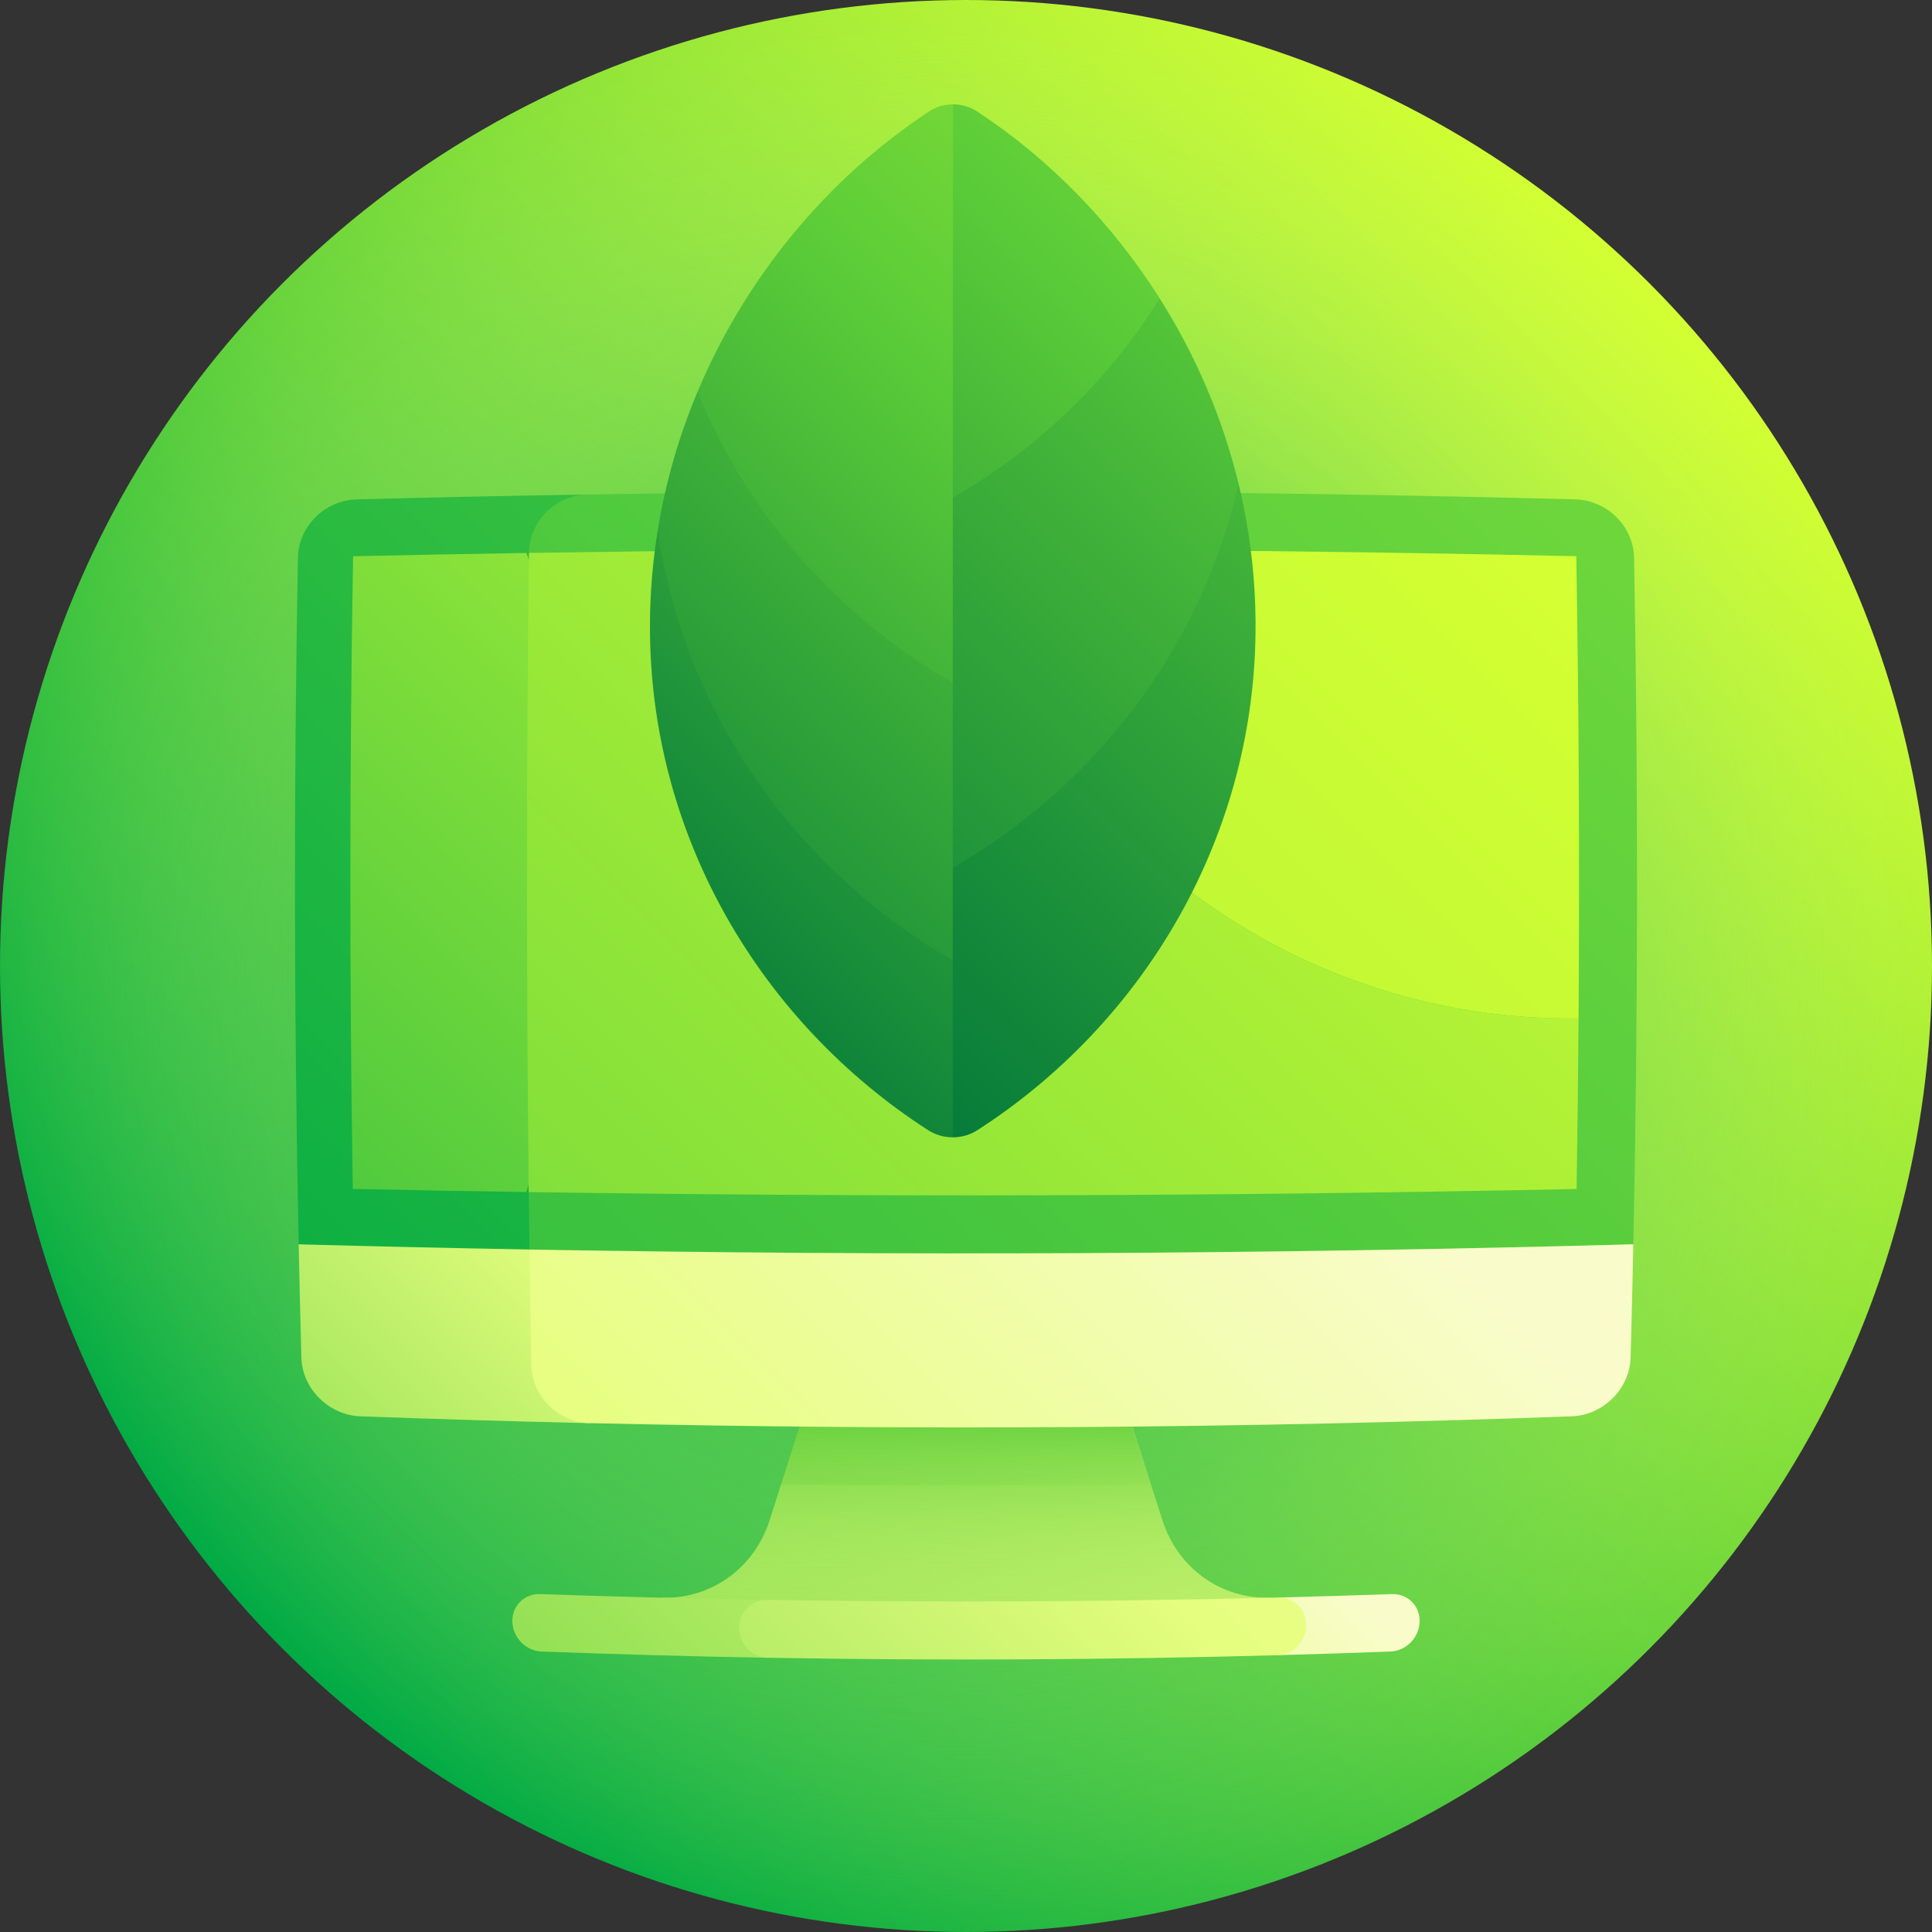 <svg id="Capa_1" enable-background="new 0 0 512 512" height="512" viewBox="0 0 512 512" width="512" xmlns="http://www.w3.org/2000/svg" xmlns:xlink="http://www.w3.org/1999/xlink"><rect x="0" y="0" width="512" height="512" fill="#333333" stroke="none"/><linearGradient id="SVGID_1_" gradientUnits="userSpaceOnUse" x1="74.98" x2="437.018" y1="437.019" y2="74.981"><stop offset="0" stop-color="#00aa45"/><stop offset="1" stop-color="#d3ff33"/></linearGradient><radialGradient id="SVGID_2_" cx="256" cy="256" gradientUnits="userSpaceOnUse" r="256"><stop offset="0" stop-color="#00aa45"/><stop offset=".102" stop-color="#0faf49" stop-opacity=".899"/><stop offset=".295" stop-color="#35bd52" stop-opacity=".705"/><stop offset=".561" stop-color="#73d462" stop-opacity=".439"/><stop offset=".886" stop-color="#c7f377" stop-opacity=".114"/><stop offset="1" stop-color="#e6fe7f" stop-opacity="0"/></radialGradient><linearGradient id="lg1"><stop offset="0" stop-color="#00aa45"/><stop offset=".121" stop-color="#12b143"/><stop offset=".365" stop-color="#41c43f"/><stop offset=".705" stop-color="#8ce339"/><stop offset="1" stop-color="#d3ff33"/></linearGradient><linearGradient id="SVGID_3_" gradientUnits="userSpaceOnUse" x1="-13.066" x2="670.332" xlink:href="#lg1" y1="374.615" y2="-308.783"/><linearGradient id="SVGID_4_" gradientUnits="userSpaceOnUse" x1="-168.941" x2="843.827" xlink:href="#lg1" y1="690.486" y2="-322.282"/><linearGradient id="lg2"><stop offset="0" stop-color="#5ccd38"/><stop offset=".5" stop-color="#e6fe7f"/><stop offset="1" stop-color="#f9fcca"/></linearGradient><linearGradient id="SVGID_5_" gradientUnits="userSpaceOnUse" x1="163.802" x2="576.07" xlink:href="#lg2" y1="514.87" y2="102.602"/><linearGradient id="SVGID_6_" gradientUnits="userSpaceOnUse" x1="231.795" x2="426.288" xlink:href="#lg2" y1="412.377" y2="217.885"/><linearGradient id="SVGID_7_" gradientUnits="userSpaceOnUse" x1="256" x2="256" y1="475.925" y2="370.647"><stop offset="0" stop-color="#e6fe7f" stop-opacity="0"/><stop offset=".169" stop-color="#e2fd7d" stop-opacity=".169"/><stop offset=".34" stop-color="#d6f877" stop-opacity=".34"/><stop offset=".511" stop-color="#c2f16c" stop-opacity=".511"/><stop offset=".683" stop-color="#a5e75e" stop-opacity=".683"/><stop offset=".855" stop-color="#81da4b" stop-opacity=".855"/><stop offset="1" stop-color="#5ccd38"/></linearGradient><linearGradient id="SVGID_8_" gradientUnits="userSpaceOnUse" x1="21.162" x2="274.591" xlink:href="#lg2" y1="449.991" y2="196.562"/><linearGradient id="SVGID_9_" gradientUnits="userSpaceOnUse" x1="59.455" x2="343.943" xlink:href="#lg2" y1="575.223" y2="290.736"/><linearGradient id="SVGID_10_" gradientUnits="userSpaceOnUse" x1="248.594" x2="360.98" xlink:href="#lg2" y1="537.037" y2="424.651"/><linearGradient id="SVGID_11_" gradientUnits="userSpaceOnUse" x1="76.73" x2="456.856" xlink:href="#lg2" y1="525.843" y2="145.717"/><linearGradient id="SVGID_12_" gradientUnits="userSpaceOnUse" x1="100.328" x2="491.797" xlink:href="#lg2" y1="601.804" y2="210.336"/><linearGradient id="SVGID_13_" gradientUnits="userSpaceOnUse" x1="-108.601" x2="286.392" xlink:href="#lg1" y1="456.765" y2="61.772"/><linearGradient id="SVGID_14_" gradientUnits="userSpaceOnUse" x1="-777.036" x2="397.639" xlink:href="#lg1" y1="1320.751" y2="146.077"/><linearGradient id="SVGID_15_" gradientUnits="userSpaceOnUse" x1="-333.204" x2="423.1" xlink:href="#lg1" y1="843.014" y2="86.71"/><linearGradient id="lg3"><stop offset="0" stop-color="#00753b"/><stop offset=".123" stop-color="#12873a"/><stop offset=".37" stop-color="#41b339"/><stop offset=".5" stop-color="#5ccd38"/><stop offset=".779" stop-color="#9de835"/><stop offset="1" stop-color="#d3ff33"/></linearGradient><linearGradient id="SVGID_16_" gradientUnits="userSpaceOnUse" x1="154.549" x2="464.266" xlink:href="#lg3" y1="279.833" y2="-29.884"/><linearGradient id="SVGID_17_" gradientUnits="userSpaceOnUse" x1="119.661" x2="450.774" xlink:href="#lg3" y1="278.144" y2="-52.969"/><linearGradient id="SVGID_18_" gradientUnits="userSpaceOnUse" x1="79.053" x2="427.67" xlink:href="#lg3" y1="273.214" y2="-75.403"/><linearGradient id="SVGID_19_" gradientUnits="userSpaceOnUse" x1="213.031" x2="578.989" xlink:href="#lg3" y1="297.043" y2="-68.914"/><linearGradient id="SVGID_20_" gradientUnits="userSpaceOnUse" x1="154.355" x2="542.145" xlink:href="#lg3" y1="283.012" y2="-104.778"/><linearGradient id="SVGID_21_" gradientUnits="userSpaceOnUse" x1="89.814" x2="461.713" xlink:href="#lg3" y1="246.331" y2="-125.568"/><g><circle cx="256" cy="256" fill="url(#SVGID_1_)" r="256"/><circle cx="256" cy="256" fill="url(#SVGID_2_)" r="256"/><path d="m94.537 132.34c-8.436.227-15.426 7.141-15.581 15.418-1.119 60.667-1.054 121.333.197 182 25.586 5.692 51.134 11.342 76.636 16.881-.956-71.864-1-143.728-.13-215.592-20.374.33-40.748.761-61.122 1.293z" fill="url(#SVGID_3_)"/><path d="m417.463 132.34c-87.268-2.277-174.537-2.708-261.805-1.293-8.435.14-15.376 7.083-15.477 15.481-.732 61.534-.689 123.068.129 184.603 97.512 1.732 195.025 1.274 292.538-1.374 1.251-60.667 1.316-121.333.197-182-.156-8.277-7.145-15.191-15.582-15.417z" fill="url(#SVGID_4_)"/><path d="m308.078 403.016c-2.656-8.31-5.333-16.628-8.026-24.954-14.608-10.086-29.3-20.278-44.052-30.528-14.752 10.25-29.444 20.442-44.052 30.528-2.693 8.326-5.37 16.644-8.026 24.954-3.997 12.476-15.382 20.727-28.333 20.401.046 2.549.093 5.098.141 7.648 53.513 1.376 107.026 1.376 160.539 0 .048-2.549.095-5.098.141-7.648-12.952.326-24.336-7.925-28.332-20.401z" fill="url(#SVGID_5_)"/><path d="m304.982 393.354c-1.637-5.094-3.28-10.192-4.93-15.292-14.608-10.086-29.3-20.278-44.052-30.528-14.752 10.25-29.444 20.442-44.052 30.528-1.65 5.1-3.293 10.198-4.93 15.292 32.654.406 65.31.406 97.964 0z" fill="url(#SVGID_6_)"/><path d="m308.078 403.016c-2.656-8.31-5.333-16.628-8.026-24.954-14.608-10.086-29.3-20.278-44.052-30.528-14.752 10.25-29.444 20.442-44.052 30.528-2.693 8.326-5.37 16.644-8.026 24.954-3.997 12.476-15.382 20.727-28.333 20.401.046 2.549.093 5.098.141 7.648 53.513 1.376 107.026 1.376 160.539 0 .048-2.549.095-5.098.141-7.648-12.952.326-24.336-7.925-28.332-20.401z" fill="url(#SVGID_7_)"/><path d="m140.31 331.131c-20.386-.362-40.772-.82-61.158-1.374.206 10 .444 20 .715 30 .229 8.278 7.236 15.269 15.62 15.583 20.254.743 40.508 1.345 60.762 1.806-5.321-15.369-10.64-30.71-15.939-46.015z" fill="url(#SVGID_8_)"/><path d="m140.31 331.131c.135 10.143.291 20.286.468 30.429.149 8.397 7.088 15.392 15.472 15.587 86.754 1.977 173.509 1.375 260.263-1.806 8.386-.314 15.392-7.306 15.62-15.583.271-10 .509-20 .715-30-97.513 2.647-195.026 3.105-292.538 1.373z" fill="url(#SVGID_9_)"/><path d="m368.904 422.453c-10.036.348-20.072.649-30.108.904-.095 5.097-.194 10.194-.296 15.29 10-.275 20-.601 30-.977 4.14-.156 7.6-3.694 7.719-7.889.121-4.195-3.158-7.471-7.315-7.328z" fill="url(#SVGID_10_)"/><path d="m143.096 422.453c-4.158-.142-7.436 3.133-7.315 7.328s3.58 7.733 7.719 7.889c20 .751 40 1.302 60 1.653-.065-5.114-.128-10.227-.188-15.341-20.072-.324-40.144-.834-60.216-1.529z" fill="url(#SVGID_11_)"/><path d="m338.796 423.357c-45.161 1.147-90.323 1.356-135.485.626-4.159-.067-7.483 3.302-7.421 7.535.061 4.232 3.469 7.733 7.61 7.806 45 .789 90 .563 135-.676 4.14-.115 7.574-3.636 7.665-7.853.09-4.217-3.21-7.543-7.369-7.438z" fill="url(#SVGID_12_)"/><path d="m93.572 147.417c-.942 55.887-.969 111.774-.081 167.661 15.314.321 30.628.597 45.942.828 9.878-29.243 20.02-58.671 30.288-88.219-10.233-27.183-20.35-54.252-30.23-81.148-15.306.245-30.613.537-45.919.878z" fill="url(#SVGID_13_)"/><path d="m253.58 145.609c20.062 72.191 86.306 125.247 164.755 124.298.287-40.835.088-81.67-.597-122.505-54.719-1.214-109.439-1.811-164.158-1.793z" fill="url(#SVGID_14_)"/><path d="m253.58 145.609c-37.799.013-75.6.319-113.399.919-.672 56.463-.691 112.925-.058 169.388 92.565 1.385 185.13 1.111 277.695-.824.239-15.062.41-30.124.517-45.186-78.447.951-144.693-52.106-164.755-124.297z" fill="url(#SVGID_15_)"/><path d="m174.302 140.566c-1.286 7.946-1.999 16.069-2.054 24.338-.419 56.27 29.326 105.965 73.661 134.57 2.004 1.289 4.291 1.933 6.58 1.934 16.284-37.433 32.72-74.917 48.952-112.245-42.525-16.445-84.963-32.849-127.139-48.597z" fill="url(#SVGID_16_)"/><path d="m184.865 103.793c-4.899 11.664-8.492 23.982-10.563 36.772 7.044 48.57 36.859 90.093 78.178 113.906 16.33-40.842 32.718-81.707 48.741-122.369-38.927-9.819-77.732-19.357-116.356-28.309z" fill="url(#SVGID_17_)"/><path d="m252.485 180.953c8.161-25.553 16.288-51.102 24.299-76.61-8.17-25.577-16.27-51.153-24.218-76.695-2.24.003-4.476.651-6.439 1.944-26.787 17.667-48.438 43.73-61.261 74.201 13.105 32.473 37.144 59.61 67.619 77.16z" fill="url(#SVGID_18_)"/><path d="m328.222 128.19c-24.938 33.628-50.338 67.706-75.742 101.775 0 23.814.002 47.628.009 71.442 2.288.001 4.576-.642 6.579-1.93 44.319-28.571 74.048-78.31 73.663-134.635-.079-12.595-1.648-24.859-4.509-36.652z" fill="url(#SVGID_19_)"/><path d="m307.33 79.075c-18.103 17.462-36.409 35.126-54.829 52.866-.014 32.675-.021 65.35-.021 98.024 37.856-21.792 65.958-58.451 75.742-101.775-4.271-17.615-11.448-34.171-20.892-49.115z" fill="url(#SVGID_20_)"/><path d="m307.338 79.089c-12.558-19.859-29.111-36.871-48.337-49.512-1.959-1.289-4.199-1.932-6.436-1.929-.029 34.764-.051 69.528-.065 104.293 22.429-12.98 41.312-31.164 54.838-52.852z" fill="url(#SVGID_21_)"/></g></svg>